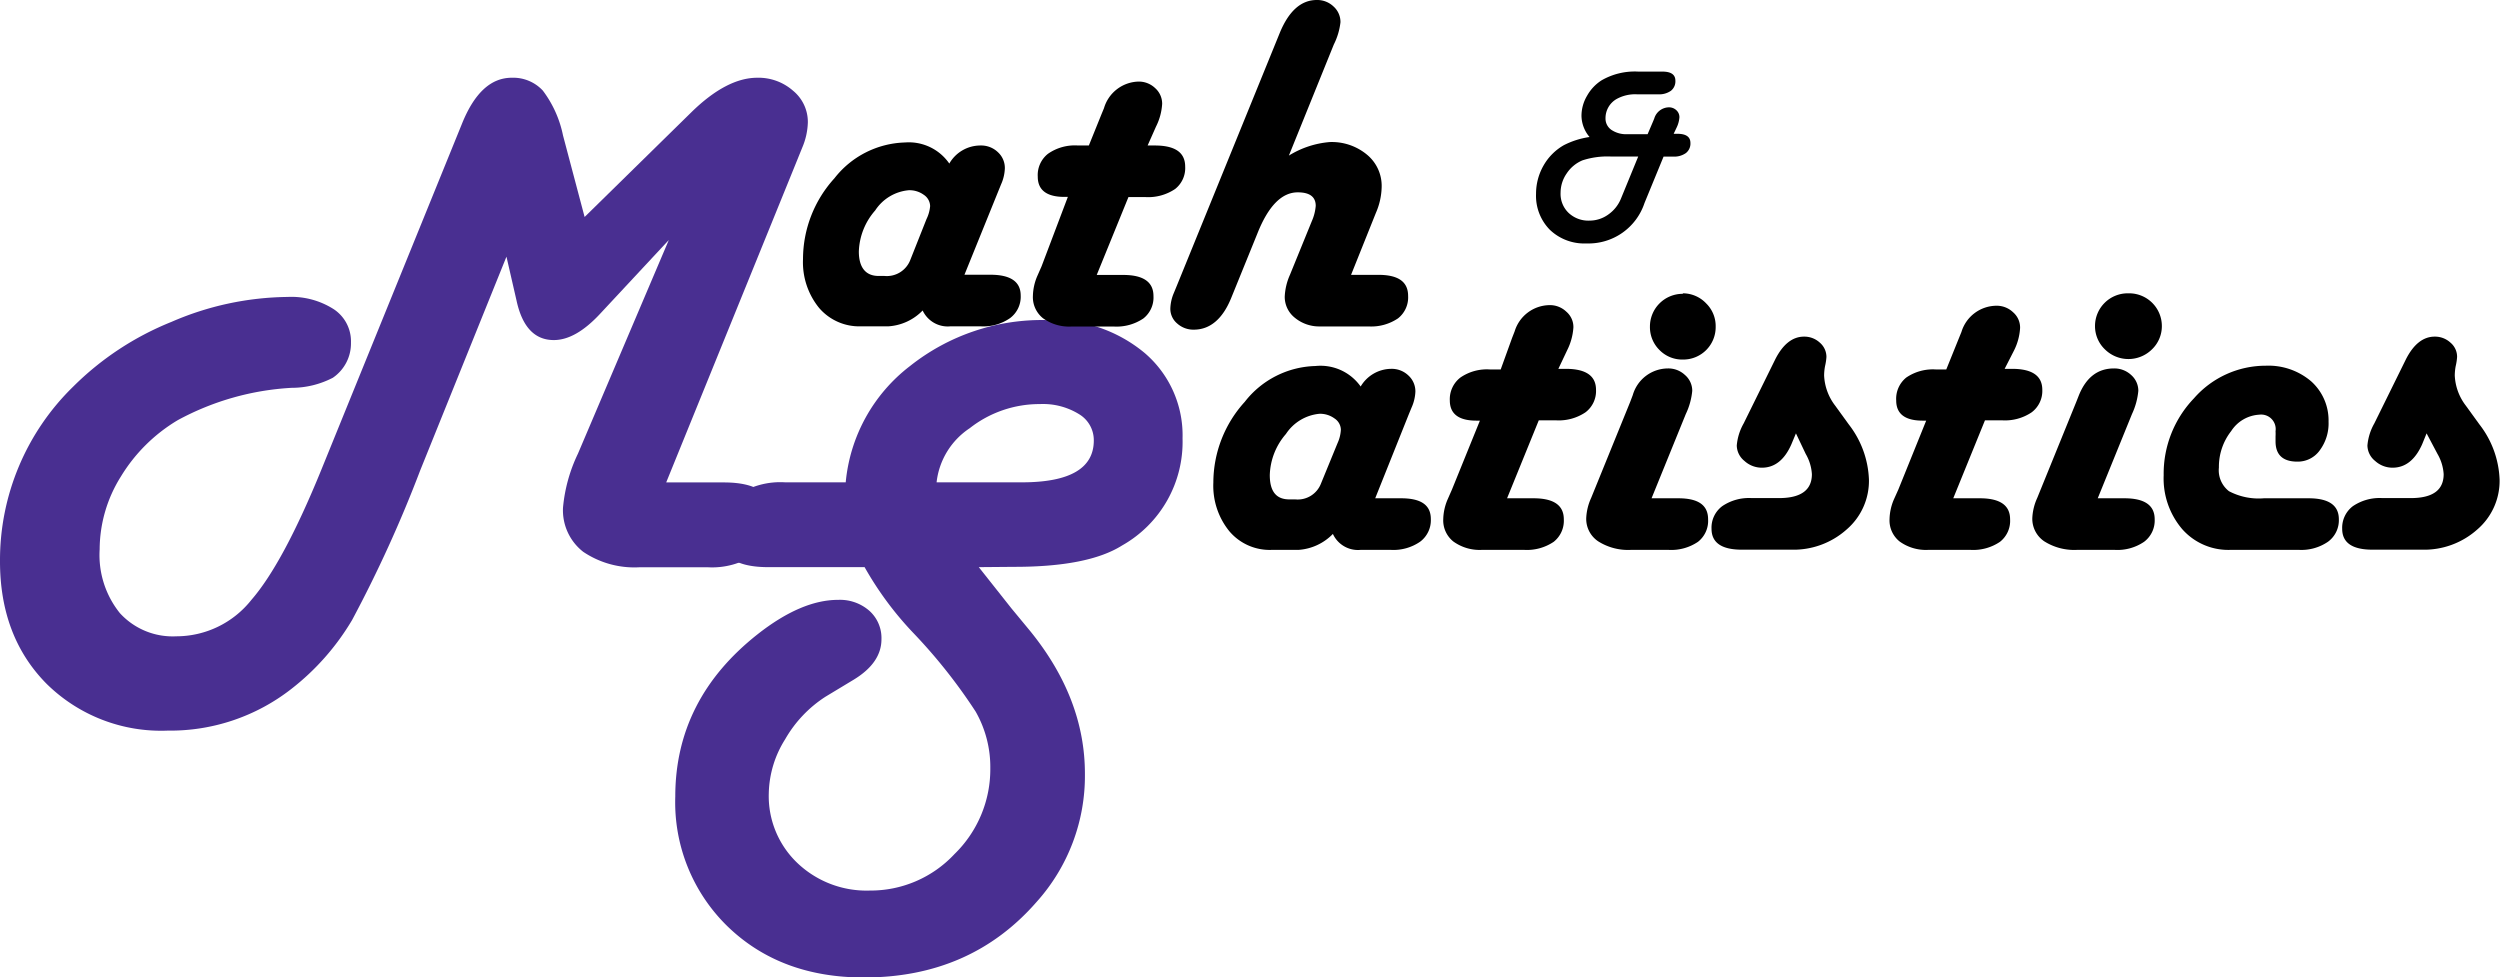 <svg id="Layer_1" data-name="Layer 1" xmlns="http://www.w3.org/2000/svg" viewBox="0 0 247.6 96.81"><defs><style>.cls-1{fill:#492f91;}</style></defs><title>Department_Logo [Recovered]</title><path class="cls-1" d="M70.22,50.37h5.7q4.89,0,4.89,3.34a4.47,4.47,0,0,1-1.71,3.73,7.63,7.63,0,0,1-4.8,1.33H67.62A9.06,9.06,0,0,1,62,57.24a5.21,5.21,0,0,1-2-4.37,15.56,15.56,0,0,1,1.48-5.35l9-21.16-6.78,7.28c-1.62,1.75-3.15,2.63-4.61,2.63q-2.84,0-3.69-3.9l-1-4.36L45.86,49.17A128,128,0,0,1,39.11,64a24.36,24.36,0,0,1-6,6.81,19.48,19.48,0,0,1-12.27,4.14,16.14,16.14,0,0,1-12-4.65q-4.61-4.67-4.6-12.15a24,24,0,0,1,7.24-17.26,29.21,29.21,0,0,1,9.74-6.42A29.57,29.57,0,0,1,32.71,32a7.79,7.79,0,0,1,4.61,1.23A3.82,3.82,0,0,1,39,36.52,4.12,4.12,0,0,1,37.21,40a8.84,8.84,0,0,1-4.08,1,26.72,26.72,0,0,0-11.28,3.2,16.4,16.4,0,0,0-5.64,5.59,13.66,13.66,0,0,0-2.1,7.21,9.17,9.17,0,0,0,2,6.31,7.08,7.08,0,0,0,5.59,2.3A9.49,9.49,0,0,0,29.14,62q3.15-3.63,6.91-12.85L50,14.83q1.83-4.54,4.92-4.54A4,4,0,0,1,58,11.56,11,11,0,0,1,60,16l2.14,8.08L72.72,13.7q3.48-3.4,6.5-3.41a5.19,5.19,0,0,1,3.57,1.29,4,4,0,0,1,1.46,3.11,6.84,6.84,0,0,1-.56,2.53l-.81,2Z" transform="translate(-4.24 -2.59)"/><path class="cls-1" d="M101.18,58.76l3.23,4.08,1.86,2.25q5.42,6.68,5.42,14.13a18.67,18.67,0,0,1-4.78,12.69q-6.54,7.5-17.12,7.49-8.21,0-13.43-5a17.14,17.14,0,0,1-5.24-12.92q0-9.64,8.15-16.07Q83.6,62,87.25,62a4.41,4.41,0,0,1,3.1,1.09,3.62,3.62,0,0,1,1.19,2.81q0,2.33-2.74,4L86,71.59a12.23,12.23,0,0,0-4,4.22,10.39,10.39,0,0,0-1.62,5.35,9.15,9.15,0,0,0,2.83,6.9,9.93,9.93,0,0,0,7.19,2.73,11.36,11.36,0,0,0,8.37-3.61,11.72,11.72,0,0,0,3.55-8.49,11.08,11.08,0,0,0-1.45-5.62,53.5,53.5,0,0,0-6.22-7.84,32.82,32.82,0,0,1-4.78-6.47H80.33c-3.24,0-4.85-1.11-4.85-3.34a4.46,4.46,0,0,1,1.7-3.74A7.7,7.7,0,0,1,82,50.36h6a16.42,16.42,0,0,1,6.37-11.52,21,21,0,0,1,13.57-4.55,14.17,14.17,0,0,1,9.68,3.27A10.72,10.72,0,0,1,121.36,46a11.78,11.78,0,0,1-6,10.62q-3.37,2.12-10.72,2.11ZM97,50.36h8.44q7.13,0,7.13-4.15a3,3,0,0,0-1.46-2.6,6.78,6.78,0,0,0-3.88-1A11.18,11.18,0,0,0,100.28,45,7.41,7.41,0,0,0,97,50.36Z" transform="translate(-4.24 -2.59)"/><path d="M99.76,29.8h2.57c2,0,3,.69,3,2.06a2.64,2.64,0,0,1-1.06,2.24,4.65,4.65,0,0,1-2.9.81h-3a2.74,2.74,0,0,1-2.75-1.57,5.18,5.18,0,0,1-3.39,1.57H89.51a5.23,5.23,0,0,1-4.16-1.84,7.16,7.16,0,0,1-1.58-4.82,11.91,11.91,0,0,1,3.11-8,9.19,9.19,0,0,1,7-3.55,4.87,4.87,0,0,1,4.38,2.09A3.55,3.55,0,0,1,101.35,17a2.39,2.39,0,0,1,1.72.66,2.12,2.12,0,0,1,.69,1.61,4.24,4.24,0,0,1-.37,1.57l-.26.64Zm-8.51.12h.58a2.49,2.49,0,0,0,2.56-1.57L96,24.29A3.61,3.61,0,0,0,96.36,23a1.38,1.38,0,0,0-.62-1.11,2.42,2.42,0,0,0-1.49-.46,4.44,4.44,0,0,0-3.33,2A6.47,6.47,0,0,0,89.3,27.5C89.3,29.11,90,29.92,91.25,29.92Z" transform="translate(-4.24 -2.59)"/><path d="M117.9,17h.72c2,0,3,.69,3,2.09a2.63,2.63,0,0,1-1,2.22,4.76,4.76,0,0,1-2.91.8h-1.71l-3.14,7.71h2.62c2,0,3,.7,3,2.09a2.64,2.64,0,0,1-1,2.22,4.74,4.74,0,0,1-2.92.8h-4.2a4.42,4.42,0,0,1-2.82-.82,2.67,2.67,0,0,1-1-2.23,5.22,5.22,0,0,1,.42-1.92l.44-1L110,22.09h-.35c-1.75,0-2.63-.68-2.63-2a2.69,2.69,0,0,1,1-2.26A4.62,4.62,0,0,1,111,17h1.08l1.24-3.07.26-.63A3.66,3.66,0,0,1,117,10.67a2.34,2.34,0,0,1,1.65.65,2.06,2.06,0,0,1,.69,1.56,5.76,5.76,0,0,1-.61,2.25Z" transform="translate(-4.24 -2.59)"/><path d="M131.89,18a9.09,9.09,0,0,1,4.05-1.34,5.44,5.44,0,0,1,3.7,1.26,4,4,0,0,1,1.44,3.19,6.73,6.73,0,0,1-.57,2.56l-2.46,6.14h2.7c2,0,2.95.7,2.95,2.09a2.64,2.64,0,0,1-1,2.22,4.74,4.74,0,0,1-2.92.8H135a3.79,3.79,0,0,1-2.52-.86,2.64,2.64,0,0,1-1-2.09A5.93,5.93,0,0,1,132,29.8l2.16-5.3a4.7,4.7,0,0,0,.39-1.52c0-.89-.59-1.34-1.78-1.34q-2.38,0-4,4.08l-2.62,6.45c-.83,2-2.06,3.07-3.68,3.07a2.4,2.4,0,0,1-1.64-.61,1.9,1.9,0,0,1-.68-1.48,4.23,4.23,0,0,1,.35-1.55l.26-.63L131,5.82q1.34-3.23,3.66-3.23a2.33,2.33,0,0,1,1.65.64A2.06,2.06,0,0,1,137,4.79,6.51,6.51,0,0,1,136.34,7Z" transform="translate(-4.24 -2.59)"/><path d="M140.44,51.94H143c2,0,2.95.68,2.95,2.06a2.66,2.66,0,0,1-1.06,2.24,4.65,4.65,0,0,1-2.9.81h-3a2.73,2.73,0,0,1-2.74-1.58,5.24,5.24,0,0,1-3.4,1.58H130.2A5.23,5.23,0,0,1,126,55.21a7.13,7.13,0,0,1-1.59-4.82,11.91,11.91,0,0,1,3.11-8,9.16,9.16,0,0,1,7-3.55A4.87,4.87,0,0,1,139,40.87,3.55,3.55,0,0,1,142,39.12a2.38,2.38,0,0,1,1.72.65,2.13,2.13,0,0,1,.7,1.62,4.28,4.28,0,0,1-.38,1.57l-.26.63Zm-8.51.11h.59a2.47,2.47,0,0,0,2.55-1.57l1.64-4a3.65,3.65,0,0,0,.33-1.34,1.37,1.37,0,0,0-.62-1.1,2.43,2.43,0,0,0-1.49-.47,4.47,4.47,0,0,0-3.33,2A6.48,6.48,0,0,0,130,49.64C130,51.25,130.63,52.05,131.93,52.05Z" transform="translate(-4.24 -2.59)"/><path d="M158.58,39.12h.73c2,0,3,.69,3,2.08a2.64,2.64,0,0,1-1.05,2.23,4.74,4.74,0,0,1-2.91.79h-1.71l-3.14,7.72h2.62c2,0,3,.69,3,2.08a2.66,2.66,0,0,1-1,2.23,4.74,4.74,0,0,1-2.92.8h-4.2a4.44,4.44,0,0,1-2.82-.83,2.67,2.67,0,0,1-1-2.22,5.22,5.22,0,0,1,.42-1.92l.44-1,2.77-6.83h-.35c-1.75,0-2.63-.67-2.63-2a2.71,2.71,0,0,1,1.05-2.27,4.62,4.62,0,0,1,2.91-.8h1.08L154,36.05l.25-.64a3.66,3.66,0,0,1,3.47-2.6,2.34,2.34,0,0,1,1.65.65,2,2,0,0,1,.7,1.55,5.85,5.85,0,0,1-.61,2.25Z" transform="translate(-4.24 -2.59)"/><path d="M167.81,51.94h2.65c2,0,2.95.69,2.95,2.08a2.64,2.64,0,0,1-1,2.23,4.72,4.72,0,0,1-2.92.8h-3.72a5.53,5.53,0,0,1-3.25-.85,2.67,2.67,0,0,1-1.18-2.3,5.35,5.35,0,0,1,.49-2l3.87-9.52.25-.66a3.64,3.64,0,0,1,3.47-2.64,2.4,2.4,0,0,1,1.7.65,2.06,2.06,0,0,1,.72,1.57,6.77,6.77,0,0,1-.64,2.3Zm3.1-20.3a3.18,3.18,0,0,1,2.31,1,3.14,3.14,0,0,1,.94,2.31,3.21,3.21,0,0,1-3.25,3.25,3.14,3.14,0,0,1-2.31-.94,3.18,3.18,0,0,1-.95-2.31,3.24,3.24,0,0,1,3.26-3.26Z" transform="translate(-4.24 -2.59)"/><path d="M182.11,45.51l-.45,1.08c-.68,1.55-1.66,2.32-2.92,2.32a2.53,2.53,0,0,1-1.73-.67,2,2,0,0,1-.76-1.53,5.32,5.32,0,0,1,.68-2.18l3.12-6.33c.76-1.51,1.72-2.27,2.86-2.27a2.25,2.25,0,0,1,1.57.6,1.86,1.86,0,0,1,.65,1.41,5.43,5.43,0,0,1-.14.92,5.36,5.36,0,0,0-.09.91,5.28,5.28,0,0,0,1.1,3l1.34,1.85a9.45,9.45,0,0,1,2,5.48,6.35,6.35,0,0,1-2.21,4.93,7.89,7.89,0,0,1-5.48,2h-4.9c-2,0-3-.69-3-2.07a2.66,2.66,0,0,1,1.06-2.24,4.71,4.71,0,0,1,2.9-.8h2.72c2.17,0,3.26-.79,3.26-2.37a4.52,4.52,0,0,0-.61-2Z" transform="translate(-4.24 -2.59)"/><path d="M202.78,39.12h.73c2,0,3,.69,3,2.08a2.65,2.65,0,0,1-1.06,2.23,4.72,4.72,0,0,1-2.91.79h-1.71l-3.14,7.72h2.63c2,0,3,.69,3,2.08a2.64,2.64,0,0,1-1,2.23,4.72,4.72,0,0,1-2.92.8h-4.19a4.45,4.45,0,0,1-2.83-.83,2.67,2.67,0,0,1-1-2.22,5.22,5.22,0,0,1,.42-1.92l.45-1,2.76-6.83h-.35c-1.75,0-2.62-.67-2.62-2a2.7,2.7,0,0,1,1-2.27,4.67,4.67,0,0,1,2.92-.8H197l1.24-3.07.26-.64a3.65,3.65,0,0,1,3.46-2.6,2.34,2.34,0,0,1,1.66.65,2,2,0,0,1,.69,1.55,5.68,5.68,0,0,1-.61,2.25Z" transform="translate(-4.24 -2.59)"/><path d="M212,51.94h2.64c2,0,3,.69,3,2.08a2.64,2.64,0,0,1-1.05,2.23,4.68,4.68,0,0,1-2.91.8h-3.73a5.55,5.55,0,0,1-3.25-.85,2.69,2.69,0,0,1-1.18-2.3,5.35,5.35,0,0,1,.49-2l3.87-9.52.26-.66c.72-1.76,1.87-2.64,3.47-2.64a2.43,2.43,0,0,1,1.7.65,2.08,2.08,0,0,1,.71,1.57,6.93,6.93,0,0,1-.63,2.3Zm3.09-20.3a3.24,3.24,0,0,1,3.26,3.26,3.18,3.18,0,0,1-1,2.31,3.31,3.31,0,0,1-4.62,0,3.18,3.18,0,0,1-1-2.31,3.24,3.24,0,0,1,3.26-3.26Z" transform="translate(-4.24 -2.59)"/><path d="M231.94,57.05h-6.8A6.09,6.09,0,0,1,220.37,55a7.73,7.73,0,0,1-1.84-5.34,10.79,10.79,0,0,1,3-7.62,9.43,9.43,0,0,1,7.1-3.23,6.52,6.52,0,0,1,4.5,1.54,5.19,5.19,0,0,1,1.73,4,4.47,4.47,0,0,1-.87,2.84,2.67,2.67,0,0,1-2.22,1.12c-1.44,0-2.16-.68-2.16-2V45.8a4.35,4.35,0,0,0,0-.5,1.44,1.44,0,0,0-1.61-1.64,3.54,3.54,0,0,0-2.78,1.62A5.72,5.72,0,0,0,224,48.89a2.62,2.62,0,0,0,1,2.35,6.31,6.31,0,0,0,3.45.7h4.43c2,0,3,.69,3,2.08a2.64,2.64,0,0,1-1.07,2.22A4.66,4.66,0,0,1,231.94,57.05Z" transform="translate(-4.24 -2.59)"/><path d="M244.57,45.51l-.44,1.08c-.69,1.55-1.67,2.32-2.93,2.32a2.55,2.55,0,0,1-1.73-.67,2,2,0,0,1-.76-1.53,5.32,5.32,0,0,1,.68-2.18l3.12-6.33c.76-1.51,1.72-2.27,2.86-2.27a2.25,2.25,0,0,1,1.57.6,1.82,1.82,0,0,1,.65,1.41,5.43,5.43,0,0,1-.14.92,5.36,5.36,0,0,0-.09.91,5.28,5.28,0,0,0,1.1,3l1.34,1.85a9.45,9.45,0,0,1,2,5.48,6.35,6.35,0,0,1-2.21,4.93,7.89,7.89,0,0,1-5.48,2h-4.9c-2,0-3-.69-3-2.07a2.68,2.68,0,0,1,1.06-2.24,4.72,4.72,0,0,1,2.91-.8H243c2.18,0,3.26-.79,3.26-2.37a4.52,4.52,0,0,0-.61-2Z" transform="translate(-4.24 -2.59)"/><path d="M170,15.84h.36c.86,0,1.3.3,1.3.91a1.19,1.19,0,0,1-.45,1,2,2,0,0,1-1.25.35H169l-1.89,4.6a5.84,5.84,0,0,1-5.76,4,4.92,4.92,0,0,1-3.61-1.35,4.79,4.79,0,0,1-1.37-3.56,5.62,5.62,0,0,1,.75-2.82,5.38,5.38,0,0,1,2-2,8.13,8.13,0,0,1,2.55-.81,3.32,3.32,0,0,1-.8-2.08,3.91,3.91,0,0,1,.55-2,4.29,4.29,0,0,1,1.45-1.54,6.58,6.58,0,0,1,3.61-.86h2.39c.87,0,1.3.3,1.3.9a1.19,1.19,0,0,1-.44,1,2,2,0,0,1-1.26.35h-2.13a3.79,3.79,0,0,0-2,.47,2.18,2.18,0,0,0-1.09,1.91,1.35,1.35,0,0,0,.58,1.14,2.61,2.61,0,0,0,1.59.43h2l.55-1.29.11-.27a1.54,1.54,0,0,1,1.44-1.1,1.05,1.05,0,0,1,.75.29.92.92,0,0,1,.3.7,2.83,2.83,0,0,1-.27,1Zm-3.51,2.25h-2.75a8,8,0,0,0-2.77.38,3.47,3.47,0,0,0-1.56,1.29,3.34,3.34,0,0,0-.61,1.92,2.6,2.6,0,0,0,.8,2,2.85,2.85,0,0,0,2.06.76,3.17,3.17,0,0,0,1.86-.6,3.56,3.56,0,0,0,1.26-1.58Z" transform="translate(-4.24 -2.59)"/></svg>